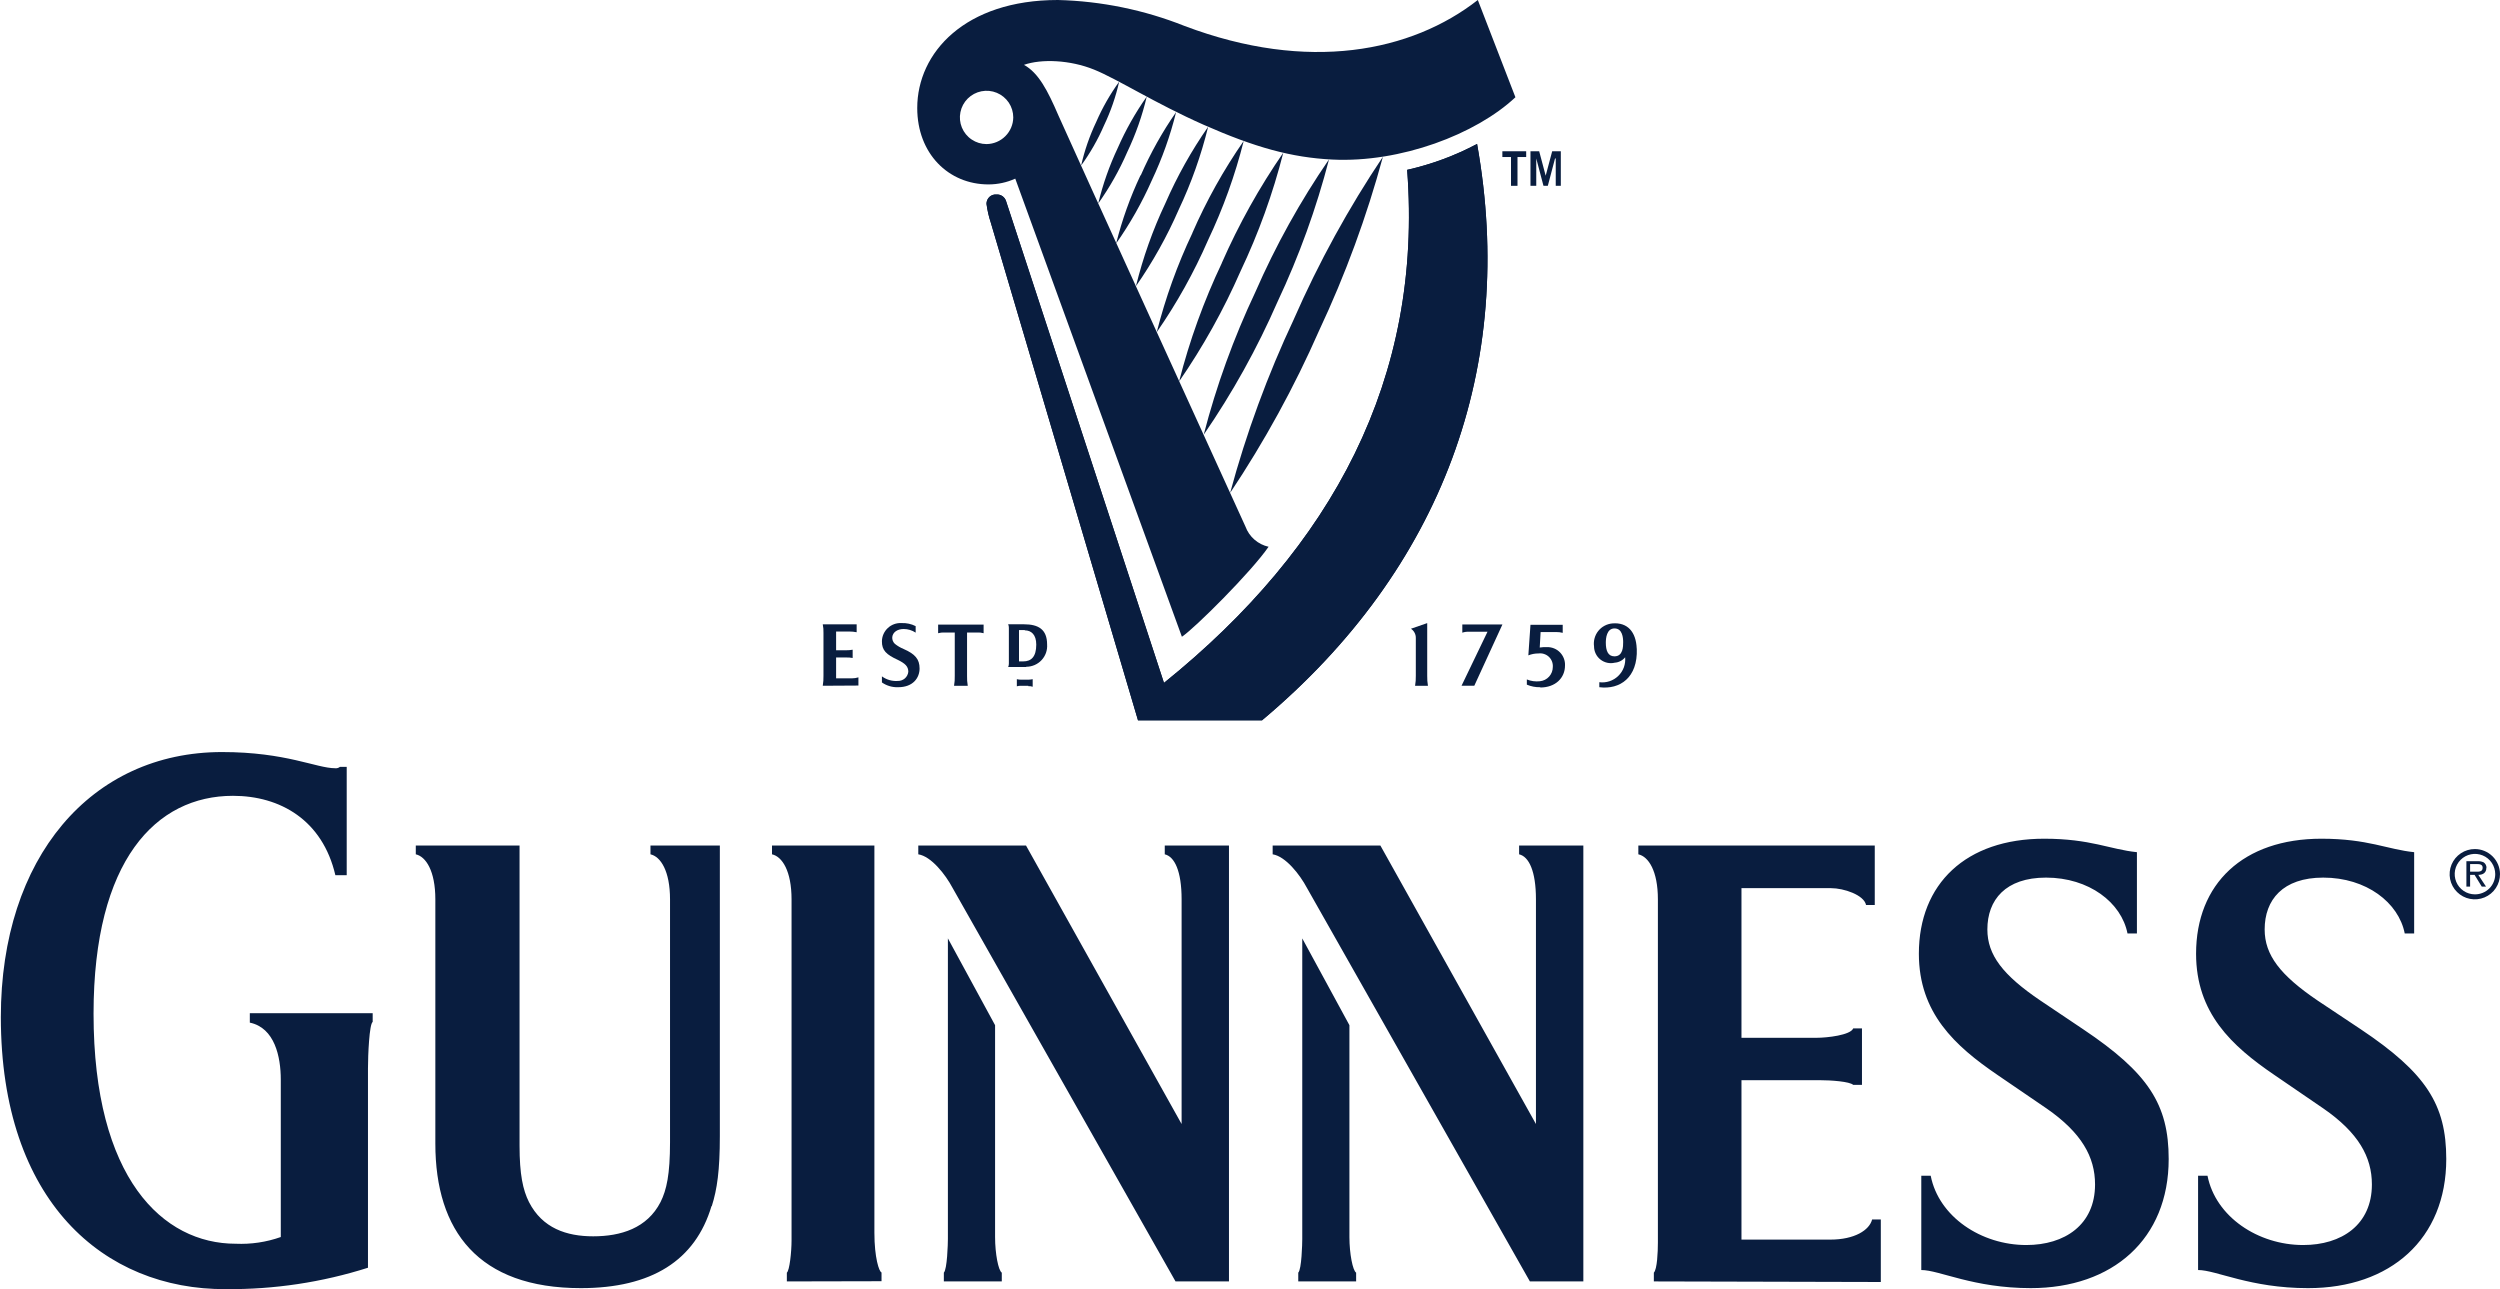 <svg width="95" height="49" viewBox="0 0 95 49" fill="none" xmlns="http://www.w3.org/2000/svg">
<g clip-path="url(#clip0_3168_7730)">
<path d="M53.773 26.061C53.795 25.934 53.804 25.805 53.801 25.676V24.246C53.803 24.177 53.787 24.107 53.754 24.045C53.722 23.983 53.675 23.93 53.616 23.892L54.234 23.678V25.676C54.231 25.805 54.24 25.934 54.262 26.061H53.773Z" fill="#091D3F"/>
<path d="M55.538 26.059L56.525 24.007H55.815C55.731 24.002 55.647 24.014 55.568 24.042V23.73H57.092L56.023 26.059H55.538Z" fill="#091D3F"/>
<path d="M58.529 26.114C58.354 26.119 58.181 26.085 58.02 26.017V25.819C58.176 25.883 58.347 25.906 58.516 25.887C58.651 25.874 58.776 25.811 58.866 25.711C58.957 25.611 59.007 25.48 59.007 25.345C59.012 25.274 59.001 25.202 58.976 25.136C58.95 25.069 58.91 25.009 58.858 24.959C58.806 24.91 58.743 24.873 58.675 24.851C58.607 24.828 58.535 24.822 58.464 24.831C58.331 24.83 58.2 24.855 58.077 24.904L58.158 23.742H59.383V24.048C59.303 24.027 59.22 24.017 59.137 24.018H58.543L58.51 24.606C58.605 24.592 58.7 24.586 58.795 24.59C58.886 24.589 58.977 24.607 59.061 24.642C59.145 24.677 59.221 24.729 59.284 24.795C59.347 24.861 59.396 24.939 59.428 25.024C59.46 25.109 59.475 25.2 59.47 25.291C59.47 25.757 59.112 26.125 58.529 26.125V26.114Z" fill="#091D3F"/>
<path d="M62.195 24.641C62.17 24.018 61.85 23.639 61.267 23.69C61.164 23.7 61.063 23.73 60.972 23.779C60.88 23.828 60.799 23.895 60.734 23.977C60.669 24.058 60.622 24.151 60.594 24.252C60.566 24.352 60.559 24.456 60.573 24.559C60.573 24.656 60.595 24.752 60.637 24.839C60.679 24.926 60.74 25.002 60.816 25.062C60.892 25.122 60.981 25.164 61.076 25.185C61.17 25.206 61.268 25.205 61.362 25.182C61.439 25.177 61.513 25.155 61.58 25.12C61.648 25.085 61.708 25.036 61.756 24.976C61.768 25.107 61.751 25.238 61.706 25.361C61.66 25.484 61.588 25.595 61.493 25.686C61.399 25.777 61.285 25.846 61.161 25.887C61.036 25.928 60.904 25.941 60.774 25.924V26.114C61.563 26.214 62.238 25.743 62.198 24.657L62.195 24.641ZM61.349 24.941C61.102 24.941 61.021 24.722 61.021 24.421C61.021 24.259 61.051 23.88 61.352 23.88C61.653 23.88 61.68 24.237 61.68 24.4C61.68 24.562 61.68 24.941 61.349 24.941Z" fill="#091D3F"/>
<path d="M47.962 27.372H43.244L37.65 8.458C37.573 8.227 37.519 7.988 37.487 7.746C37.486 7.697 37.496 7.648 37.515 7.603C37.534 7.557 37.563 7.517 37.599 7.483C37.635 7.45 37.678 7.424 37.724 7.408C37.771 7.393 37.821 7.387 37.87 7.391C37.948 7.387 38.025 7.408 38.09 7.452C38.155 7.496 38.203 7.561 38.228 7.635L44.231 25.95C50.647 20.776 54.074 14.369 53.472 6.454C54.398 6.246 55.292 5.915 56.129 5.469C57.637 13.898 54.814 21.618 47.962 27.367V27.372Z" fill="#091D3F"/>
<path d="M31.265 26.059C31.286 25.933 31.295 25.805 31.292 25.677V24.052C31.296 23.942 31.287 23.832 31.265 23.725H32.553V24.025C32.463 24.007 32.373 23.998 32.282 23.998H31.772V24.71H32.154C32.237 24.711 32.319 24.704 32.401 24.689V25.003C32.319 24.988 32.237 24.982 32.154 24.984H31.772V25.777H32.374C32.457 25.777 32.541 25.764 32.62 25.739V26.051L31.265 26.059Z" fill="#091D3F"/>
<path d="M34.115 26.114C33.9 26.12 33.689 26.056 33.513 25.933V25.702C33.687 25.83 33.902 25.892 34.117 25.876C34.215 25.878 34.311 25.844 34.385 25.78C34.458 25.716 34.505 25.626 34.516 25.529C34.516 25.321 34.394 25.212 34.115 25.074C33.678 24.874 33.507 24.711 33.513 24.362C33.515 24.268 33.536 24.176 33.575 24.09C33.614 24.005 33.669 23.928 33.738 23.864C33.807 23.8 33.888 23.75 33.977 23.718C34.065 23.686 34.159 23.672 34.253 23.677C34.441 23.668 34.628 23.708 34.795 23.793V24.04C34.66 23.951 34.502 23.902 34.34 23.902C34.099 23.902 33.925 24.026 33.906 24.21C33.902 24.257 33.909 24.305 33.926 24.349C33.943 24.393 33.969 24.432 34.004 24.465C34.105 24.547 34.219 24.613 34.34 24.663C34.771 24.852 34.944 25.047 34.944 25.402C34.944 25.756 34.698 26.114 34.131 26.114H34.115Z" fill="#091D3F"/>
<path d="M37.13 24.035H36.748V25.679C36.744 25.806 36.753 25.934 36.775 26.06H36.254C36.276 25.934 36.285 25.806 36.281 25.679V24.035H35.896C35.813 24.031 35.73 24.04 35.649 24.062V23.734H37.377V24.062C37.297 24.04 37.213 24.03 37.13 24.035Z" fill="#091D3F"/>
<path d="M39.076 26.06H38.805C38.749 26.057 38.693 26.063 38.64 26.079V25.809C38.694 25.822 38.749 25.829 38.805 25.828H39.076C39.132 25.827 39.187 25.82 39.242 25.809V26.096C39.188 26.078 39.132 26.071 39.076 26.074V26.06Z" fill="#091D3F"/>
<path d="M38.996 25.347H38.31C38.329 25.305 38.339 25.259 38.337 25.212V23.858C38.339 23.811 38.329 23.765 38.31 23.723H38.911C39.454 23.723 39.79 23.912 39.79 24.489C39.798 24.598 39.783 24.707 39.747 24.81C39.71 24.912 39.653 25.007 39.578 25.086C39.504 25.166 39.413 25.229 39.313 25.272C39.213 25.315 39.105 25.337 38.996 25.337V25.347ZM38.941 23.942H38.722V25.133H38.884C39.188 25.133 39.378 24.957 39.378 24.494C39.378 24.118 39.188 23.953 38.941 23.953V23.942Z" fill="#091D3F"/>
<path d="M57.665 5.967V7.061H57.418V5.967H57.09V5.748H57.995V5.967H57.665Z" fill="#091D3F"/>
<path d="M59.118 7.061V6.022H59.091L58.817 7.061H58.652L58.378 6.022V7.061H58.158V5.748H58.489L58.736 6.677L58.983 5.748H59.311V7.061H59.118Z" fill="#091D3F"/>
<path d="M56.157 0C53.635 1.971 49.717 2.765 45.012 0.986C43.479 0.376 41.849 0.042 40.199 0C36.674 0 34.855 1.998 34.855 4.105C34.855 5.83 36.034 7.008 37.566 7.008C37.916 7.007 38.262 6.933 38.58 6.788L44.912 24.197C45.405 23.869 47.547 21.735 48.206 20.777C48.007 20.733 47.822 20.64 47.669 20.506C47.515 20.372 47.398 20.202 47.328 20.011C47.328 20.011 40.608 5.283 40.223 4.395C39.809 3.433 39.464 2.77 38.911 2.464C39.573 2.231 40.663 2.275 41.577 2.646C42.45 2.998 43.911 3.934 45.744 4.744C47.686 5.6 49.077 5.987 50.625 6.063C53.223 6.193 56.089 5.101 57.586 3.696L56.157 0ZM37.487 5.475C37.287 5.475 37.091 5.415 36.925 5.303C36.758 5.192 36.629 5.033 36.552 4.848C36.476 4.663 36.456 4.459 36.496 4.263C36.535 4.067 36.632 3.887 36.774 3.745C36.916 3.604 37.097 3.508 37.293 3.469C37.49 3.43 37.694 3.45 37.879 3.527C38.064 3.604 38.222 3.734 38.334 3.9C38.445 4.067 38.504 4.262 38.504 4.462C38.501 4.73 38.393 4.985 38.203 5.175C38.014 5.364 37.758 5.472 37.49 5.475H37.487Z" fill="#091D3F"/>
<path d="M47.962 27.372H43.244L37.65 8.458C37.573 8.227 37.519 7.988 37.487 7.746C37.486 7.697 37.496 7.648 37.515 7.603C37.534 7.557 37.563 7.517 37.599 7.483C37.635 7.45 37.678 7.424 37.724 7.408C37.771 7.393 37.821 7.387 37.87 7.391C37.948 7.387 38.025 7.408 38.09 7.452C38.155 7.496 38.203 7.561 38.228 7.635L44.231 25.95C50.647 20.776 54.074 14.369 53.472 6.454C54.398 6.246 55.292 5.915 56.129 5.469C57.637 13.898 54.814 21.618 47.962 27.367V27.372Z" fill="#091D3F"/>
<path d="M49.169 12.123C50.112 9.972 51.244 7.909 52.551 5.957C51.937 8.224 51.126 10.433 50.127 12.559C49.182 14.71 48.05 16.775 46.745 18.73C47.357 16.461 48.169 14.251 49.169 12.125V12.123Z" fill="#091D3F"/>
<path d="M47.702 11.102C48.473 9.335 49.411 7.645 50.503 6.055C50.021 7.917 49.365 9.73 48.545 11.47C47.773 13.238 46.834 14.928 45.741 16.518C46.223 14.655 46.88 12.842 47.702 11.102Z" fill="#091D3F"/>
<path d="M46.43 9.989C47.074 8.523 47.855 7.121 48.765 5.803C48.37 7.355 47.825 8.865 47.138 10.311C46.496 11.777 45.715 13.178 44.806 14.495C45.201 12.944 45.746 11.435 46.433 9.989H46.43Z" fill="#091D3F"/>
<path d="M45.31 8.852C45.845 7.625 46.499 6.454 47.262 5.354C46.935 6.651 46.481 7.914 45.907 9.123C45.373 10.35 44.72 11.521 43.957 12.621C44.285 11.324 44.739 10.061 45.313 8.852H45.31Z" fill="#091D3F"/>
<path d="M44.283 7.727C44.728 6.706 45.273 5.731 45.91 4.816C45.644 5.9 45.27 6.954 44.793 7.963C44.348 8.984 43.803 9.959 43.166 10.874C43.432 9.79 43.806 8.736 44.283 7.727Z" fill="#091D3F"/>
<path d="M43.35 6.662C43.718 5.819 44.167 5.015 44.692 4.26C44.472 5.152 44.163 6.02 43.77 6.851C43.398 7.694 42.944 8.497 42.414 9.25C42.637 8.359 42.947 7.492 43.339 6.662H43.35Z" fill="#091D3F"/>
<path d="M42.476 5.62C42.777 4.935 43.146 4.281 43.577 3.67C43.405 4.398 43.156 5.106 42.834 5.782C42.536 6.468 42.167 7.122 41.733 7.732C41.908 7.004 42.157 6.296 42.476 5.62Z" fill="#091D3F"/>
<path d="M42.528 3.105C42.399 3.678 42.206 4.235 41.953 4.765C41.72 5.304 41.428 5.815 41.083 6.29C41.213 5.717 41.406 5.16 41.658 4.63C41.892 4.092 42.184 3.581 42.528 3.105Z" fill="#091D3F"/>
<path d="M94.046 32.264C93.856 32.263 93.671 32.319 93.513 32.424C93.355 32.529 93.232 32.678 93.159 32.853C93.086 33.028 93.067 33.221 93.104 33.406C93.141 33.592 93.233 33.763 93.367 33.896C93.502 34.03 93.673 34.121 93.859 34.157C94.045 34.194 94.238 34.174 94.413 34.101C94.588 34.028 94.737 33.905 94.841 33.747C94.946 33.589 95.001 33.404 95 33.214C94.999 32.962 94.898 32.721 94.719 32.543C94.54 32.365 94.298 32.264 94.046 32.264ZM94.046 33.986C93.894 33.985 93.745 33.94 93.619 33.855C93.493 33.77 93.394 33.65 93.337 33.51C93.279 33.369 93.264 33.215 93.293 33.066C93.323 32.917 93.397 32.78 93.504 32.673C93.612 32.566 93.749 32.492 93.898 32.463C94.047 32.433 94.201 32.448 94.342 32.506C94.483 32.564 94.603 32.662 94.688 32.788C94.772 32.914 94.818 33.062 94.819 33.214C94.819 33.316 94.8 33.416 94.761 33.51C94.723 33.604 94.666 33.69 94.594 33.761C94.522 33.833 94.436 33.89 94.342 33.928C94.248 33.967 94.147 33.986 94.046 33.986Z" fill="#091D3F"/>
<path d="M94.487 32.98C94.488 32.939 94.479 32.898 94.46 32.861C94.441 32.824 94.413 32.792 94.379 32.769C94.305 32.736 94.224 32.721 94.143 32.725H93.723V33.69H93.864V33.245H94.034L94.306 33.69H94.468L94.175 33.245C94.346 33.245 94.482 33.17 94.482 32.975L94.487 32.98ZM94.021 33.123H93.864V32.834H94.116C94.235 32.834 94.341 32.85 94.341 32.977C94.341 33.151 94.156 33.123 94.021 33.123Z" fill="#091D3F"/>
<path d="M87.7 48.949C85.498 48.949 84.219 48.261 83.527 48.261V44.679H83.885C84.194 46.238 85.805 47.311 87.521 47.311C88.98 47.311 90.132 46.544 90.132 45.009C90.132 43.964 89.62 43.043 88.288 42.122L86.42 40.844C84.807 39.745 83.451 38.494 83.451 36.241C83.451 33.582 85.243 31.871 88.213 31.871C89.978 31.871 90.721 32.28 91.738 32.383V35.472H91.38C91.149 34.297 89.921 33.349 88.283 33.349C86.746 33.349 86.057 34.194 86.057 35.318C86.057 36.29 86.645 37.056 88.077 38.026L89.704 39.109C92.188 40.771 92.958 41.971 92.958 44.042C92.958 47.083 90.832 48.949 87.711 48.949H87.7ZM77.179 48.949C74.977 48.949 73.7 48.261 73.009 48.261V44.679H73.367C73.673 46.238 75.287 47.311 77 47.311C78.459 47.311 79.612 46.544 79.612 45.009C79.612 43.964 79.099 43.043 77.77 42.122L75.899 40.844C74.289 39.745 72.917 38.494 72.917 36.241C72.917 33.582 74.709 31.871 77.678 31.871C79.443 31.871 80.186 32.28 81.203 32.383V35.472H80.845C80.615 34.297 79.384 33.349 77.749 33.349C76.211 33.349 75.52 34.194 75.52 35.318C75.52 36.29 76.108 37.056 77.543 38.026L79.156 39.109C81.637 40.771 82.41 41.971 82.41 44.042C82.41 47.083 80.287 48.949 77.163 48.949H77.179ZM62.846 48.694V48.361C62.973 48.234 63 47.568 63 47.213V34.175C63 33.092 62.642 32.55 62.257 32.464V32.131H71.241V34.389H70.91C70.831 34.007 70.064 33.75 69.579 33.75H66.176V39.436H69.039C69.424 39.436 70.322 39.336 70.422 39.079H70.755V41.226H70.422C70.294 41.099 69.579 41.047 69.142 41.047H66.176V47.105H69.552C70.474 47.105 71.037 46.747 71.141 46.339H71.471V48.716L62.846 48.694ZM58.136 48.694L49.665 33.742C49.394 33.23 48.851 32.54 48.361 32.464V32.131H52.455L58.366 42.713V34.175C58.366 33.092 58.095 32.55 57.726 32.464V32.131H60.167V48.694H58.136ZM49.334 48.694V48.361C49.462 48.234 49.486 47.262 49.486 47.083V35.659L51.278 38.957V47.007C51.278 47.646 51.406 48.285 51.533 48.361V48.694H49.334ZM44.67 48.694L36.199 33.742C35.928 33.23 35.386 32.54 34.895 32.464V32.131H38.989L44.901 42.713V34.175C44.901 33.092 44.63 32.55 44.261 32.464V32.131H46.701V48.694H44.67ZM35.866 48.694V48.361C35.993 48.234 36.02 47.262 36.02 47.083V35.659L37.813 38.957V47.007C37.813 47.646 37.94 48.285 38.068 48.361V48.694H35.866ZM29.9 48.694V48.361C30.003 48.285 30.079 47.568 30.079 47.135V34.175C30.079 33.092 29.721 32.55 29.336 32.464V32.131H33.227V46.845C33.227 47.792 33.406 48.329 33.498 48.353V48.686L29.9 48.694ZM27.037 45.832C26.421 47.901 24.759 48.949 22.072 48.949C18.181 48.949 16.543 46.782 16.543 43.455V34.175C16.543 33.092 16.182 32.55 15.8 32.464V32.131H19.743V43.531C19.743 44.63 19.87 45.217 20.101 45.678C20.61 46.674 21.532 46.98 22.541 46.98C23.59 46.98 24.591 46.674 25.101 45.678C25.331 45.217 25.461 44.63 25.461 43.403V34.175C25.461 33.092 25.101 32.55 24.718 32.464V32.131H27.354V43.173C27.354 44.475 27.251 45.193 27.048 45.832H27.037ZM13.983 40.593V48.174C12.237 48.729 10.414 49.003 8.582 48.987C3.95 49.011 0.032 45.653 0.032 38.648C0.032 32.591 3.462 28.578 8.438 28.578C10.879 28.578 12.023 29.193 12.739 29.193C12.803 29.2 12.867 29.181 12.918 29.141H13.175V33.257H12.744C12.256 31.161 10.645 30.241 8.853 30.241C5.935 30.241 3.555 32.678 3.555 38.521C3.555 44.784 6.19 47.262 8.956 47.262C9.538 47.288 10.12 47.202 10.67 47.007V41.026C10.67 40.157 10.439 39.057 9.493 38.86V38.502H14.162V38.833C14.035 38.911 13.983 40.086 13.983 40.598V40.593Z" fill="#091D3F"/>
</g>
<defs>
<clipPath id="clip0_3168_7730">
<rect width="95" height="49" fill="white"/>
</clipPath>
</defs>
</svg>
